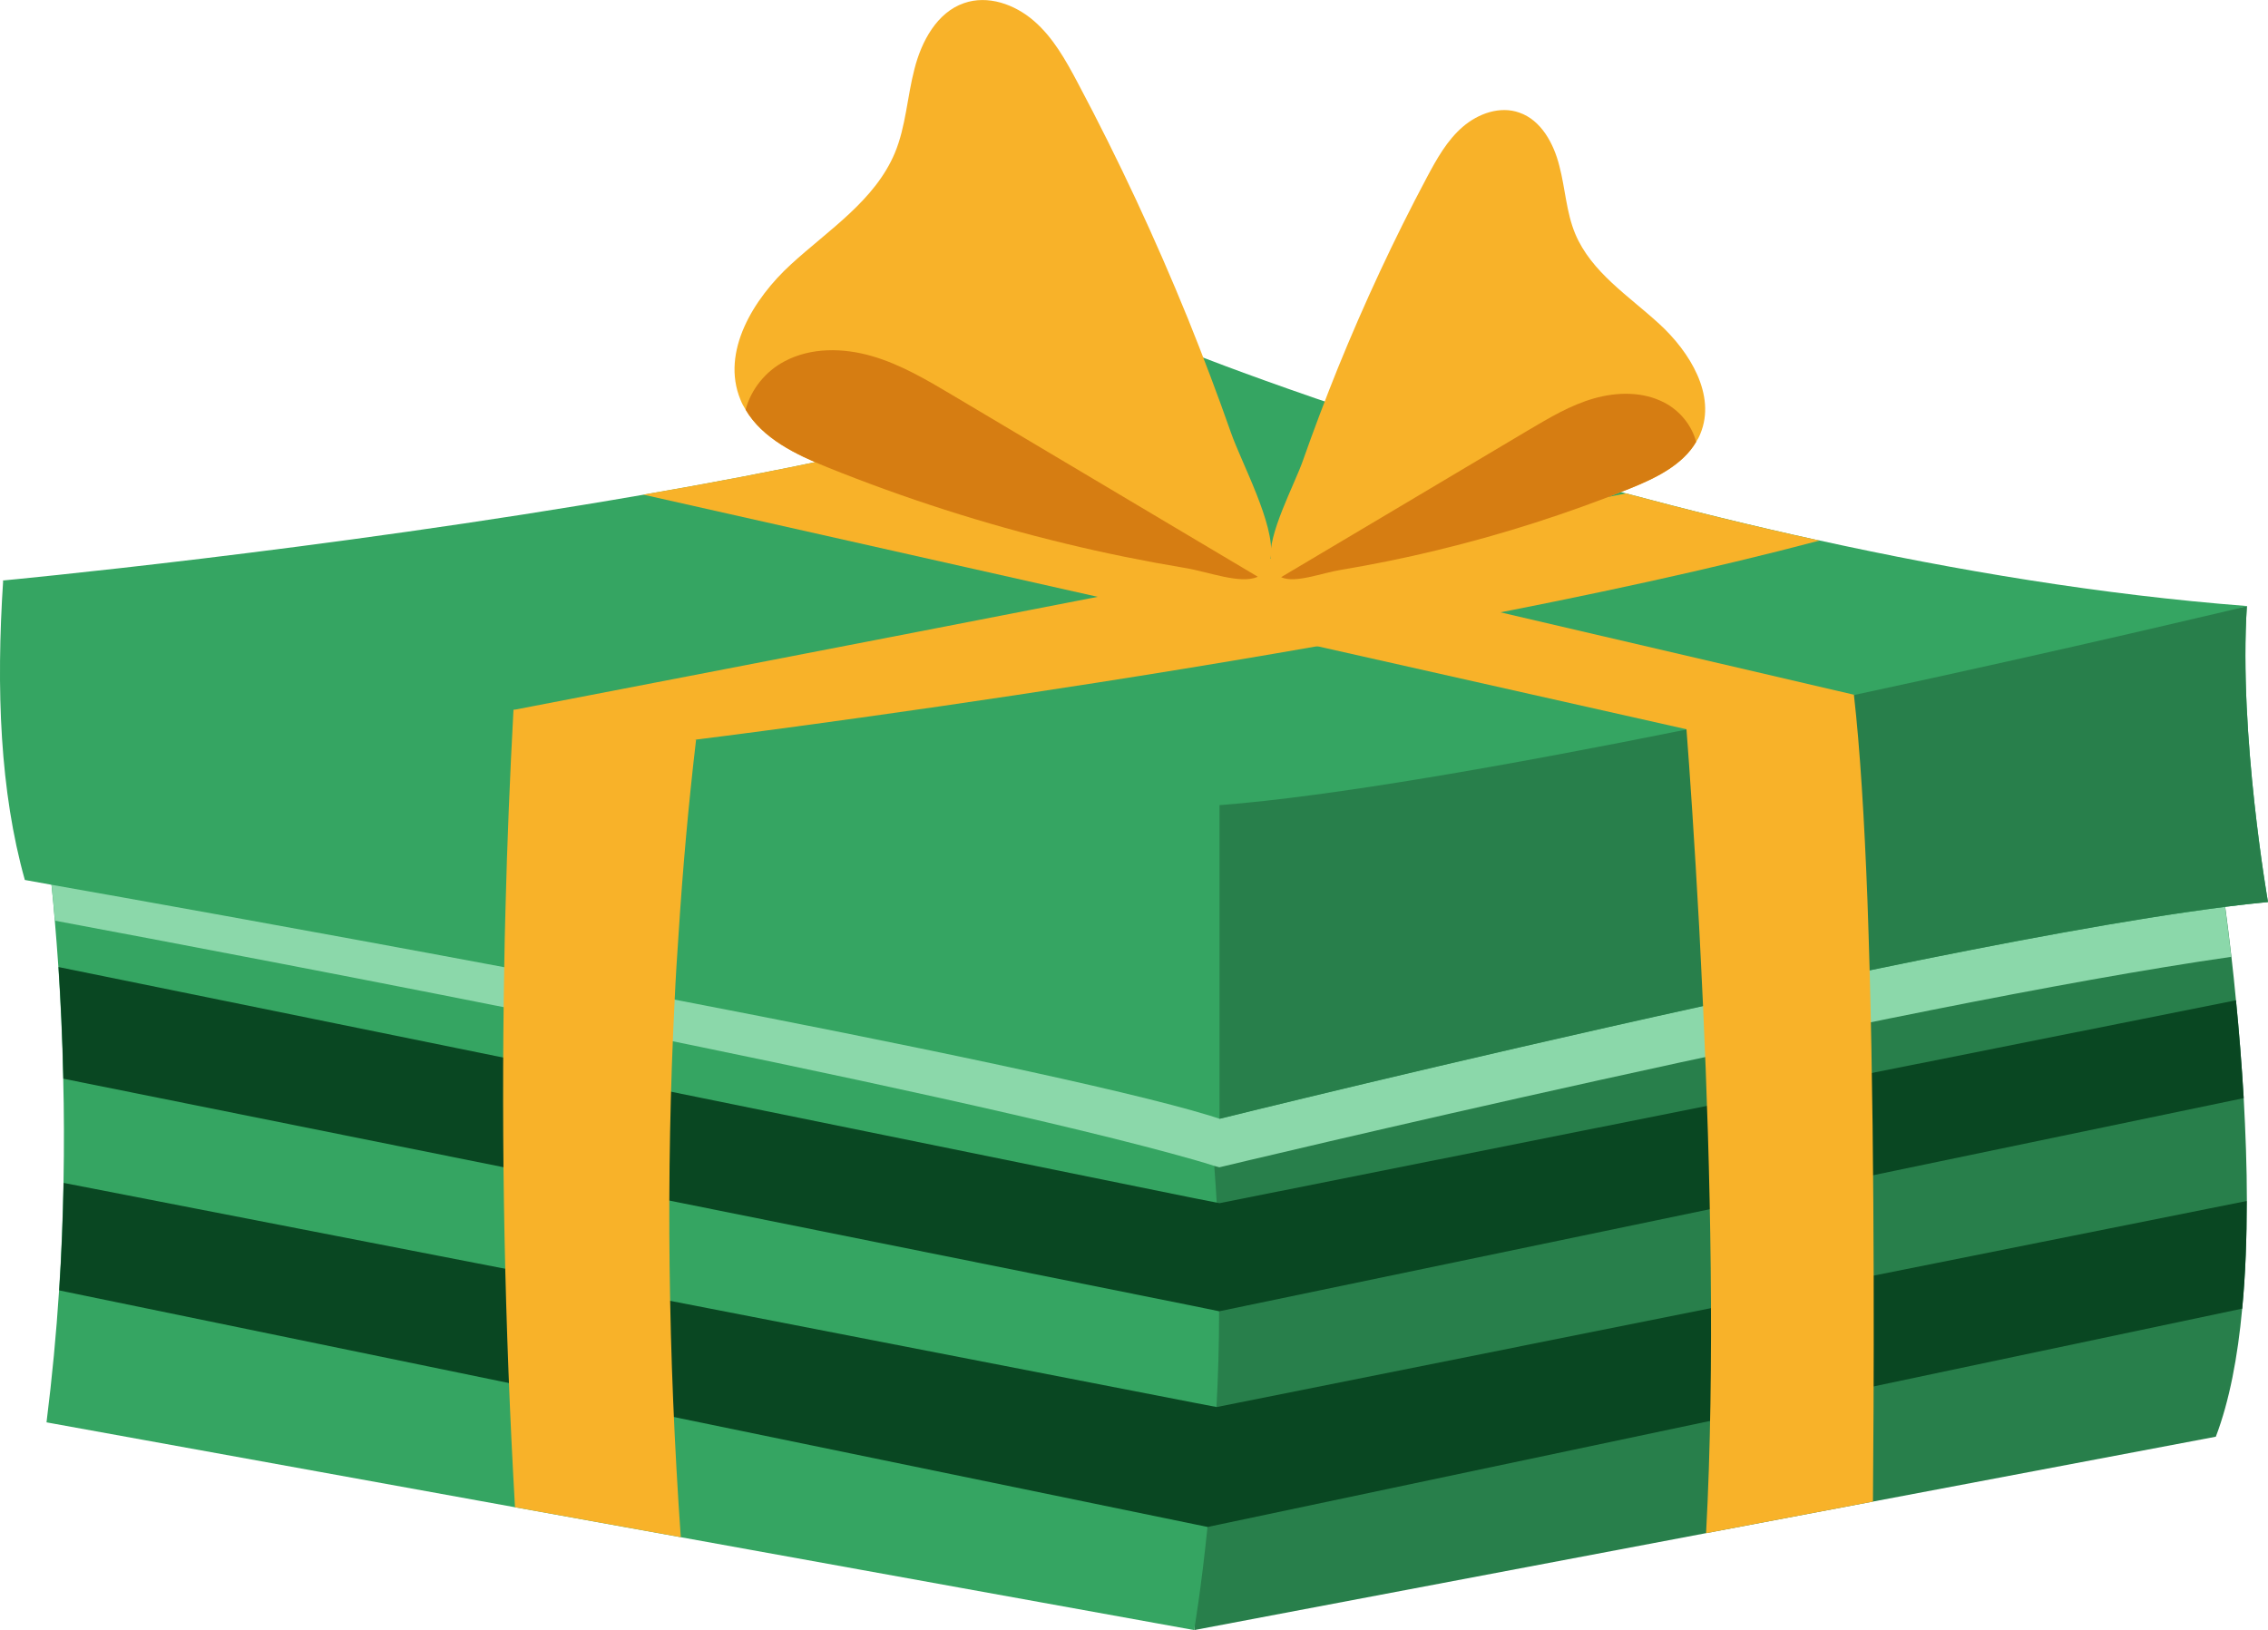 <?xml version="1.0" encoding="UTF-8"?><svg xmlns="http://www.w3.org/2000/svg" width="164.31" height="118.11" viewBox="0 0 164.31 118.11"><g style="isolation:isolate;"><g id="_Слой_2"><g id="_Слой_1-2"><path d="m162.77,87.02c0,2.67-.09,5.31-.33,7.8-.32,3.5-.93,6.71-1.91,9.28l-24.84,4.7-12.1,2.29-37.07,7.02v-45.05l1.82-.29,34.76-5.6,12.2-1.97,25.24-4.07s.29,1.75.67,4.58c.14,1.07.3,2.28.45,3.62.11.99.23,2.05.33,3.16.22,2.2.41,4.6.56,7.08.13,2.43.23,4.95.23,7.46Z" style="fill:#287f4b; stroke-width:0px;"/><path d="m88.32,95.01c0,2.43-.07,4.76-.19,6.94-.15,3.29-.4,6.24-.65,8.69-.47,4.62-.97,7.47-.97,7.47l-37.2-6.73-12.01-2.17h0s-33.93-6.15-33.93-6.15c.41-3.27.71-6.47.91-9.56.18-2.7.27-5.31.32-7.79.05-2.67.04-5.19-.02-7.55-.06-3.03-.2-5.76-.35-8.09-.08-1.24-.18-2.37-.26-3.37-.08-.98-.16-1.85-.24-2.59-.21-1.93-.36-2.98-.36-2.98l33.24,4.77,12.54,1.8,37.36,5.36c.49,2.58.87,5.18,1.14,7.77.12,1.21.24,2.43.32,3.63.07.9.12,1.79.18,2.68.13,2.7.19,5.34.16,7.86Z" style="fill:#35a562; stroke-width:0px;"/><path d="m162.77,87.02c0,2.67-.09,5.31-.33,7.8l-74.95,15.82-.97-.2L4.29,93.5c.18-2.7.27-5.31.32-7.79l81.91,15.93,1.62.31h.01l74.62-14.93Z" style="fill:#094722; stroke-width:0px;"/><path d="m162.54,79.57l-74.2,15.44h-.02l-1.8-.37L4.59,78.16c-.06-3.03-.2-5.76-.35-8.09l82.28,16.75,1.64.32.19.04,73.64-14.7c.22,2.2.41,4.6.56,7.08Z" style="fill:#094722; stroke-width:0px;"/><path d="m161.65,69.33c-24.43,3.51-73.31,15.25-73.31,15.25-.11-.03-.24-.07-.36-.1-.46-.15-.95-.29-1.46-.44-17.93-5.12-68.38-14.68-82.54-17.33-.3-3.53-.6-5.57-.6-5.57l83.14,11.94,74.01-11.94s.56,3.31,1.12,8.2Z" style="fill:#8bd8aa; mix-blend-mode:multiply; stroke-width:0px;"/><path d="m162.78,43.91l-32.51,9.66-2.46.73-39.46,11.71L5.74,47.99.22,42.06s22.95-2.15,46.37-6.21c4.72-.81,9.44-1.71,14.01-2.68,10.1-2.15,19.41-4.65,25.92-7.51,0,0,13.01,5.18,31.28,10.09,4.4,1.18,9.09,2.34,13.98,3.41h.03c9.83,2.16,20.43,3.94,30.96,4.75Z" style="fill:#35a562; stroke-width:0px;"/><path d="m164.31,65.36c-20.47,1.93-75.97,15.7-75.97,15.7-.22-.07-.44-.15-.68-.22-6.34-1.94-22.31-5.24-38.78-8.41-4.13-.8-8.3-1.59-12.35-2.35-14.73-2.76-27.97-5.12-32.79-5.97-1.26-.23-1.94-.35-1.94-.35C0,57.35-.29,49.96.23,42.05c8.86,3.73,22.79,6.87,36.97,9.38,4.43.79,8.89,1.51,13.23,2.16,20.28,3.08,37.92,4.73,37.92,4.73,21.03-1.6,74.43-14.41,74.43-14.41-.6,9.29,1.53,21.44,1.53,21.44Z" style="fill:#35a562; stroke-width:0px;"/><path d="m164.31,65.36c-.96.09-2,.21-3.11.35-6.76.86-16.05,2.59-25.74,4.6-4.01.83-8.09,1.71-12.08,2.59-18.41,4.04-35.03,8.17-35.03,8.17v-22.73c8.11-.62,21.02-2.9,33.84-5.48,4.11-.82,8.21-1.68,12.13-2.5,15.59-3.34,28.46-6.43,28.46-6.43-.6,9.29,1.53,21.44,1.53,21.44Z" style="fill:#287f4b; stroke-width:0px;"/><path d="m49.32,111.38l-12.01-2.17h0c-.75-13.1-1.01-26.14-.78-39.13.02-1.39.05-2.79.09-4.18.12-4.83.32-9.65.58-14.47,4.43.79,8.89,1.51,13.23,2.16-.55,4.68-.97,9.39-1.27,14.11-.11,1.57-.21,3.14-.28,4.72-.65,12.83-.48,25.81.44,38.95Z" style="fill:#f8b229; stroke-width:0px;"/><path d="m131.81,39.17c-31.01,8.22-81.39,14.42-81.39,14.42l-6.98,1.01-6.24-3.16c42.07-8.1,73.31-14.24,80.6-15.69,4.4,1.18,9.09,2.35,13.98,3.41h.03Z" style="fill:#f8b229; stroke-width:0px;"/><path d="m135.7,108.8l-12.1,2.29c.65-12.04.32-26.42-.22-38.21-.09-1.99-.19-3.9-.28-5.72-.34-6.23-.69-11.33-.92-14.32,4.11-.82,8.21-1.68,12.13-2.5.44,3.84.76,9.07.98,14.86.06,1.65.11,3.36.16,5.1.4,14.76.3,31.54.24,38.5Z" style="fill:#f8b229; stroke-width:0px;"/><path d="m134.31,50.34l-4.04,3.22-1.3,1.03-1.16-.3-5.63-1.45-75.58-17c4.72-.81,9.44-1.71,14.01-2.68l73.71,17.18Z" style="fill:#f8b229; stroke-width:0px;"/><path d="m92.06,40.32c-.1.8-.45,1.25-.95,1.48-1.28.55-3.58-.38-5.33-.66-2.88-.48-5.74-1.06-8.58-1.75-5.88-1.42-11.66-3.27-17.28-5.54-2.26-.91-4.68-2.08-5.9-4.16-.15-.24-.28-.48-.38-.74-1.42-3.45.94-7.31,3.68-9.81,2.73-2.5,6.07-4.62,7.51-8.06.8-1.92.89-4.06,1.42-6.08.51-2.02,1.64-4.1,3.58-4.77,1.72-.61,3.68.07,5.08,1.29,1.39,1.2,2.31,2.86,3.18,4.5,2.95,5.55,5.61,11.26,7.98,17.09,1.1,2.73,2.14,5.47,3.11,8.24.77,2.2,3.18,6.63,2.89,8.97Z" style="fill:#f8b229; stroke-width:0px;"/><path d="m91.11,41.8c-1.28.55-3.58-.38-5.33-.66-2.88-.48-5.74-1.06-8.58-1.75-5.88-1.42-11.66-3.27-17.28-5.54-2.26-.91-4.68-2.08-5.9-4.16.38-1.48,1.46-2.8,2.82-3.51,1.92-1.02,4.24-.98,6.32-.38,2.08.6,3.97,1.72,5.84,2.83,7.37,4.39,14.74,8.77,22.11,13.15Z" style="fill:#d67d12; stroke-width:0px;"/><path d="m92.06,40.63c.08.65.37,1.01.77,1.2,1.03.45,2.9-.31,4.32-.54,2.33-.39,4.65-.86,6.95-1.42,4.76-1.15,9.44-2.65,14-4.48,1.83-.74,3.79-1.68,4.78-3.37.12-.19.23-.39.31-.6,1.15-2.79-.76-5.92-2.98-7.95-2.21-2.03-4.92-3.74-6.09-6.53-.65-1.56-.72-3.29-1.15-4.92-.41-1.64-1.33-3.32-2.9-3.86-1.39-.5-2.98.06-4.11,1.04-1.13.98-1.87,2.31-2.58,3.64-2.39,4.49-4.54,9.12-6.46,13.84-.89,2.21-1.73,4.43-2.52,6.67-.62,1.78-2.58,5.37-2.34,7.27Z" style="fill:#f8b229; stroke-width:0px;"/><path d="m92.83,41.83c1.03.45,2.9-.31,4.32-.54,2.33-.39,4.65-.86,6.95-1.42,4.76-1.15,9.44-2.65,14-4.48,1.83-.74,3.79-1.68,4.78-3.37-.31-1.2-1.19-2.27-2.29-2.84-1.55-.82-3.43-.79-5.12-.31s-3.22,1.4-4.73,2.29c-5.97,3.56-11.94,7.1-17.91,10.65Z" style="fill:#d67d12; stroke-width:0px;"/></g></g></g></svg>